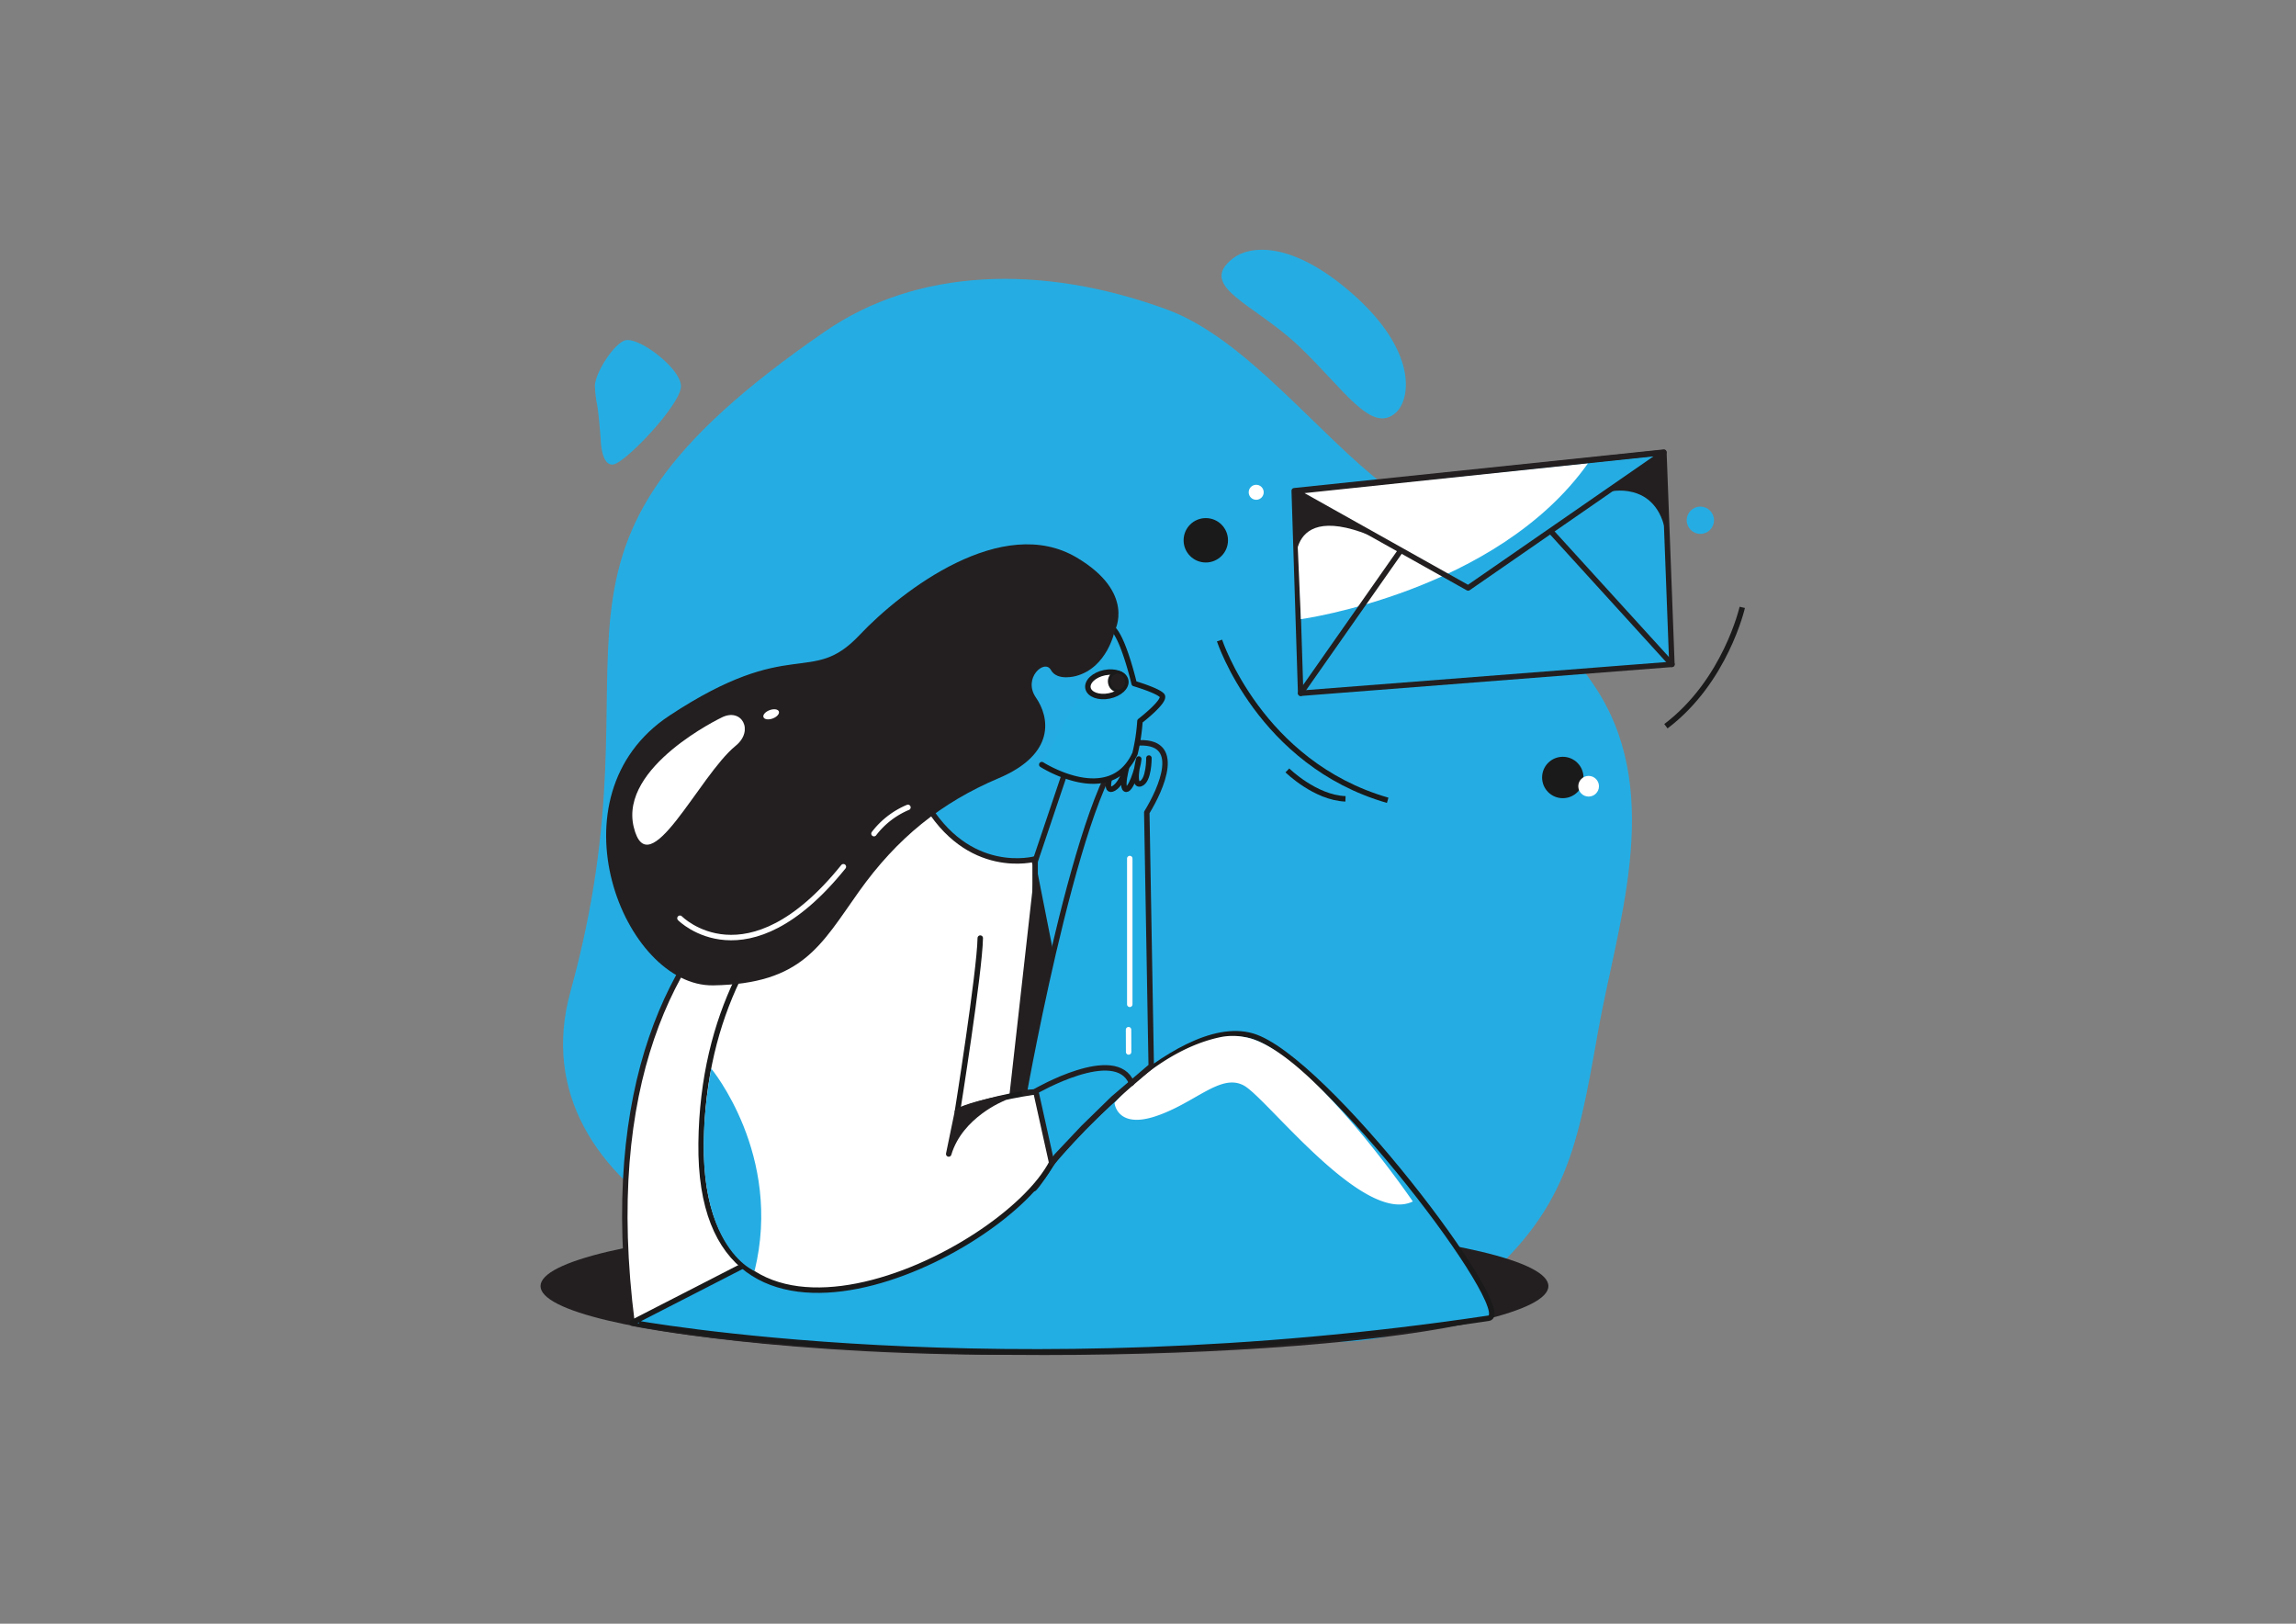<svg id="Layer_2_copy" data-name="Layer 2 copy" xmlns="http://www.w3.org/2000/svg" viewBox="0 0 841.89 595.28"><rect x="0" y="0" width="841.89" height="595.28" fill="#808080" stroke="none"/><title>Milkyway AI_12092019_01</title><path d="M586.33,254.1c23.68,38.52,6.43,85.43-.48,124.69-8,45.42-12.1,67.53-50.85,98.16-52.23,41.29-118.7-17.13-184.58-6.31-59.21,9.72-162-32.18-141.23-107.18C245,234,181.57,204.78,302.54,121.5c33.39-23,78.9-25.07,125.42-8,28.86,10.61,55.18,45.69,80.16,64.74C534.27,198.2,571.72,230.34,586.33,254.1Z" style="fill:#25ade3"/><ellipse cx="382.98" cy="471.5" rx="184.78" ry="25.28" style="fill:#231f20"/><polygon points="474.56 179.91 610.11 165.76 613.05 243.56 476.92 254.16 474.56 179.91" style="fill:#25ade3;stroke:#231f20;stroke-linecap:round;stroke-linejoin:round;stroke-width:2px"/><path d="M477,227s71.89-9.93,105.32-57.2L475,180.85Z" style="fill:#fff"/><polygon points="475.11 180.12 538.33 215.56 610.08 165.91 475.11 180.12" style="fill:none;stroke:#231f20;stroke-linecap:round;stroke-linejoin:round;stroke-width:2px"/><line x1="476.92" y1="254.16" x2="513.41" y2="202.11" style="fill:#25ade3;stroke:#231f20;stroke-linecap:round;stroke-linejoin:round;stroke-width:2px"/><line x1="568.88" y1="195.03" x2="613.05" y2="243.56" style="fill:#25ade3;stroke:#231f20;stroke-linecap:round;stroke-linejoin:round;stroke-width:2px"/><path d="M475.24,207.47s-4.22-30.54,42.11-3.65L474.62,180Z" style="fill:#231f20"/><path d="M590.8,180.14s19.42-4.24,20.48,20.09L610,166.5Z" style="fill:#231f20"/><circle cx="442.14" cy="198.08" r="8.14" style="fill:#1a1a1a"/><circle cx="460.62" cy="180.48" r="2.75" style="fill:#fff"/><circle cx="573.04" cy="285.04" r="7.59" style="fill:#1a1a1a"/><circle cx="623.48" cy="190.73" r="5" style="fill:#25ade3"/><circle cx="582.51" cy="288.25" r="3.79" style="fill:#fff"/><path d="M447.17,234.83s14.8,45.09,61.66,58.57" style="fill:none;stroke:#1a1a1a;stroke-miterlimit:10;stroke-width:2px"/><path d="M472.05,282.44s10.15,10,21.31,10.43" style="fill:none;stroke:#1a1a1a;stroke-miterlimit:10;stroke-width:2px"/><path d="M638.85,222.67s-6.15,27.07-28,43.58" style="fill:none;stroke:#1a1a1a;stroke-miterlimit:10;stroke-width:2px"/><path d="M379.66,493.5l-.11-178.6s-24.67,6.89-40.7-21.52c0,0-129.77,14.87-107.08,191.73,0,0,55.67,11.42,147.58,10.56" style="fill:#fff;stroke:#231f20;stroke-linecap:round;stroke-linejoin:round;stroke-width:2px"/><path d="M545.85,483.29c11-1.65-60.09-95.87-86.75-103.49-28.45-8.13-73.23,46.39-73.23,46.39-5.55,8.75-6.75,9.59-6.75,9.59l-81,15.09-66.25,34S367.24,510.05,545.85,483.29Z" style="fill:#22ade3;stroke:#1a1a1a;stroke-linecap:round;stroke-linejoin:round;stroke-width:2px"/><path d="M408.66,404.35s.86,9.71,15.33,4.8,23.68-15.8,32.14-11.16,43.81,51.3,61.92,42.49c0,0-38.27-56.11-61.53-60.25a23.22,23.22,0,0,0-8.51-.1C425.79,384.49,408.66,404.35,408.66,404.35Z" style="fill:#fff"/><polygon points="395.06 393.79 379.71 316.18 368.3 417.81 395.06 393.79" style="fill:#231f20"/><path d="M339,294.66s-80.79,28.57-81.92,124.45,111,41.49,128.7,6.91l-5.25-25.84s-16.79,2-29.47,7.37c0,0,8.16-51.2,8.38-63.63" style="fill:#fff;stroke:#1a1a1a;stroke-linecap:round;stroke-linejoin:round;stroke-width:2px"/><path d="M422.13,390.86l-1.63-93c5.11-8.34,13.93-27.17-4.2-25.42s-40.73,128.15-40.73,128.15l4.28-.31,5.82,26.22,1.77-2.67,9.82-10.4,10.91-10.65Z" style="fill:#22ade3;stroke:#231f20;stroke-linecap:round;stroke-linejoin:round;stroke-width:2px"/><path d="M407.39,283.26s-2.73,7.87,1,5.75,5.6-11,5.6-11-3.11,10-1.36,11.25,4.68-7.59,4.93-11c0,0-2.54,10.13.63,9.08s3.09-9.43,3.09-9.43" style="fill:none;stroke:#1a1a1a;stroke-linecap:round;stroke-linejoin:round;stroke-width:2px"/><path d="M260.77,391.73s26.36,31.66,15.91,74.23C276.68,466,249.42,455.27,260.77,391.73Z" style="fill:#25ade3"/><line x1="379.4" y1="316.26" x2="390.22" y2="284.16" style="fill:none;stroke:#231f20;stroke-linecap:round;stroke-linejoin:round;stroke-width:2px"/><path d="M382,280.32s25,16,34.19-4.07A70.64,70.64,0,0,0,418,264.36s9.78-7.53,8.07-9.4-10.2-4.36-10.2-4.36-3.5-15-7.31-19.57" style="fill:#22ade3;stroke:#1a1a1a;stroke-linecap:round;stroke-linejoin:round;stroke-width:2px"/><line x1="413.81" y1="377.5" x2="413.84" y2="385.67" style="fill:none;stroke:#fff;stroke-linecap:round;stroke-linejoin:round;stroke-width:2px"/><path d="M379.69,400.11s29.52-17.15,35.25-3.05" style="fill:none;stroke:#231f20;stroke-linecap:round;stroke-linejoin:round;stroke-width:2px"/><ellipse cx="405.87" cy="250.86" rx="7.06" ry="4.35" transform="translate(-41.87 85.97) rotate(-11.5)" style="fill:#fff;stroke:#1a1a1a;stroke-miterlimit:10;stroke-width:2px"/><ellipse cx="409.71" cy="250.11" rx="3.15" ry="3.42" transform="matrix(0.98, -0.2, 0.2, 0.98, -41.64, 86.72)" style="fill:#231f20;stroke:#1a1a1a;stroke-miterlimit:10"/><path d="M408.74,231.26s-2.64,13.49-14.19,16.57c0,0-6.91,2-9.21-2.2s-10.42,3-5.49,10.11,7.45,20.62-13.66,29.56-37.27,21.92-51.27,41.61-20.7,33.78-53.39,34.34-60.87-69.37-16-98.94,51.77-10.57,69.6-29.45c15.74-16.67,52.46-44.59,79.68-28.45C416.58,217.32,408.74,231.26,408.74,231.26Z" style="fill:#231f20"/><path d="M347.87,423.07l3.2-15.52s2.3-2.09,16.77-4.92C367.84,402.63,352.12,408.79,347.87,423.07Z" style="fill:#231f20;stroke:#231f20;stroke-linecap:round;stroke-linejoin:round;stroke-width:2px"/><line x1="414.26" y1="314.75" x2="414.26" y2="368.2" style="fill:none;stroke:#fff;stroke-linecap:round;stroke-linejoin:round;stroke-width:2px"/><path d="M264.58,263.07S227,281,232.37,303.19s23.93-18.84,37.39-29.78C276.65,267.82,271.93,259.3,264.58,263.07Z" style="fill:#fff"/><ellipse cx="282.78" cy="261.86" rx="3.01" ry="1.63" transform="translate(-73.4 114.64) rotate(-20.34)" style="fill:#fff"/><path d="M249.32,336.64s24.53,25,59.93-18.88" style="fill:none;stroke:#fff;stroke-linecap:round;stroke-linejoin:round;stroke-width:2px"/><path d="M320.47,305.62A30.47,30.47,0,0,1,332.92,296" style="fill:none;stroke:#fff;stroke-linecap:round;stroke-linejoin:round;stroke-width:2px"/><path d="M228.92,124.88c-4.51,1.87-11.08,12.73-10.77,16.93h0a45.13,45.13,0,0,0,.61,5.6h0c.68,2.62,1.5,13.56,1.5,13.56s.1,10,4.65,9.3,24.79-22.06,24.78-28.67S233.67,122.92,228.92,124.88Z" style="fill:#25ade3"/><path d="M511.83,151.28c-8.93,8.12-19.09-8.76-35.57-24.39s-37.5-21.88-24.1-32.21c6-4.65,21.43-6.65,43.81,13.07C519.54,128.49,517.46,146.16,511.83,151.28Z" style="fill:#25ade3"/></svg>